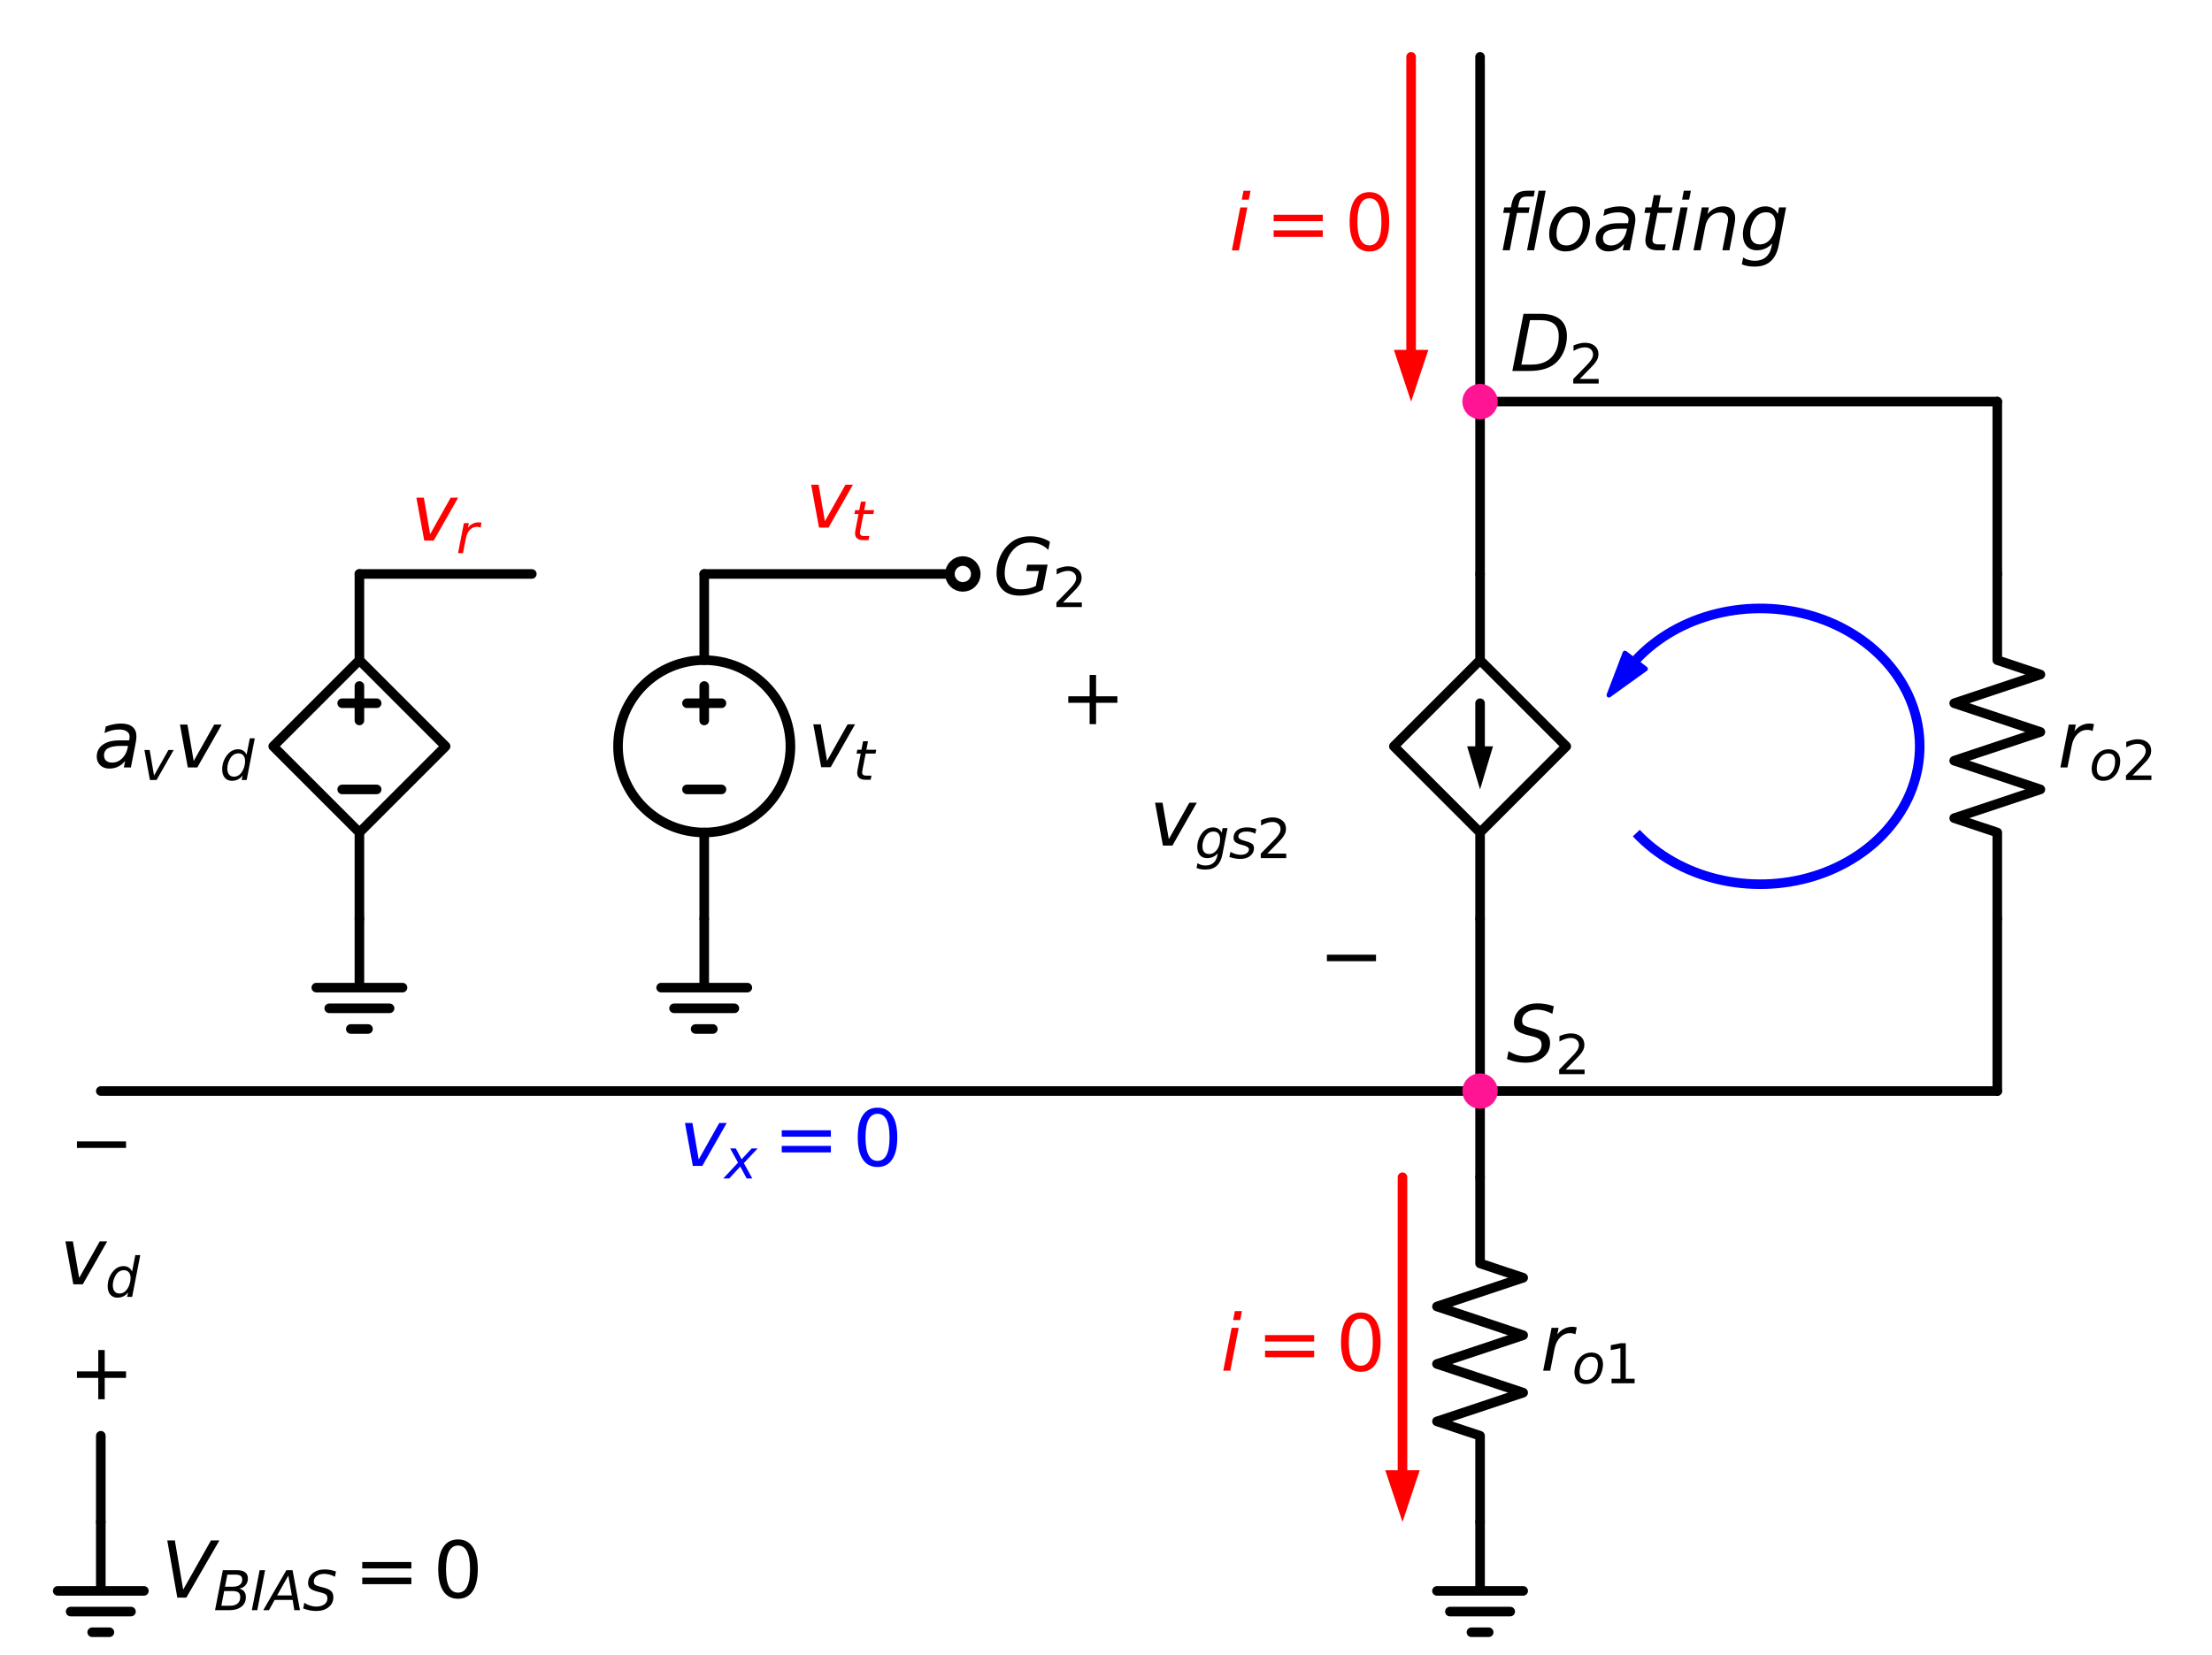 <?xml version="1.0" encoding="utf-8" standalone="no"?>
<!DOCTYPE svg PUBLIC "-//W3C//DTD SVG 1.1//EN"
  "http://www.w3.org/Graphics/SVG/1.1/DTD/svg11.dtd">
<svg xmlns:xlink="http://www.w3.org/1999/xlink" width="461.88pt" height="345.6pt" viewBox="0 0 461.88 345.6" xmlns="http://www.w3.org/2000/svg" version="1.1">
 <defs>
  <style type="text/css">*{stroke-linejoin: round; stroke-linecap: butt}</style>
 </defs>
 <g id="figure_1">
  <g id="patch_1">
   <path d="M 0 345.6 
L 461.88 345.6 
L 461.88 0 
L 0 0 
z
" style="fill: #ffffff"/>
  </g>
  <g id="axes_1">
   <g id="patch_2">
    <path d="M 147.048 173.88 
C 151.822 173.88 156.4 171.983 159.776 168.608 
C 163.151 165.232 165.048 160.654 165.048 155.88 
C 165.048 151.106 163.151 146.528 159.776 143.152 
C 156.4 139.777 151.822 137.88 147.048 137.88 
C 142.274 137.88 137.696 139.777 134.32 143.152 
C 130.945 146.528 129.048 151.106 129.048 155.88 
C 129.048 160.654 130.945 165.232 134.32 168.608 
C 137.696 171.983 142.274 173.88 147.048 173.88 
L 147.048 173.88 
z
" clip-path="url(#p4ac880e560)" style="fill: none; stroke: #000000; stroke-width: 2; stroke-linejoin: miter"/>
   </g>
   <g id="patch_3">
    <path d="M 341.667 174.002 
C 343.82 176.302 346.37 178.301 349.227 179.929 
C 352.084 181.557 355.214 182.795 358.507 183.598 
C 361.799 184.402 365.216 184.761 368.635 184.665 
C 372.055 184.568 375.437 184.016 378.662 183.029 
C 381.887 182.041 384.917 180.629 387.645 178.844 
C 390.373 177.058 392.767 174.919 394.742 172.502 
C 396.716 170.086 398.249 167.421 399.285 164.601 
C 400.321 161.78 400.848 158.839 400.848 155.88 
C 400.848 152.921 400.321 149.98 399.285 147.159 
C 398.249 144.339 396.716 141.674 394.742 139.258 
C 392.767 136.841 390.373 134.702 387.645 132.917 
C 384.917 131.131 381.887 129.719 378.662 128.731 
C 375.437 127.744 372.055 127.192 368.635 127.095 
C 365.216 126.999 361.799 127.358 358.507 128.162 
C 355.214 128.965 352.084 130.203 349.227 131.831 
C 346.37 133.459 343.82 135.458 341.667 137.758 
" clip-path="url(#p4ac880e560)" style="fill: none; stroke: #0000ff; stroke-width: 2; stroke-linejoin: miter"/>
   </g>
   <g id="patch_4">
    <path d="M 335.958 145.19 
L 339.299 136.408 
L 341.426 138.042 
L 341.653 137.747 
L 341.681 137.769 
L 341.455 138.064 
L 343.582 139.698 
z
" clip-path="url(#p4ac880e560)" style="fill: #0000ff; stroke: #0000ff; stroke-linejoin: miter"/>
   </g>
   <g id="line2d_1">
    <path d="M 147.048 119.88 
L 147.048 137.88 
L 147.048 137.88 
M 147.048 173.88 
L 147.048 173.88 
L 147.048 191.88 
" clip-path="url(#p4ac880e560)" style="fill: none; stroke: #000000; stroke-width: 2; stroke-linecap: round"/>
   </g>
   <g id="line2d_2">
    <path d="M 150.648 164.88 
L 143.448 164.88 
" clip-path="url(#p4ac880e560)" style="fill: none; stroke: #000000; stroke-width: 2; stroke-linecap: round"/>
   </g>
   <g id="line2d_3">
    <path d="M 147.048 143.28 
L 147.048 150.48 
" clip-path="url(#p4ac880e560)" style="fill: none; stroke: #000000; stroke-width: 2; stroke-linecap: round"/>
   </g>
   <g id="line2d_4">
    <path d="M 150.648 146.88 
L 143.448 146.88 
" clip-path="url(#p4ac880e560)" style="fill: none; stroke: #000000; stroke-width: 2; stroke-linecap: round"/>
   </g>
   <g id="line2d_5">
    <path d="M 147.048 191.88 
L 147.048 206.28 
L 138.048 206.28 
L 156.048 206.28 
M 140.748 210.6 
L 153.348 210.6 
M 145.248 214.92 
L 148.848 214.92 
" clip-path="url(#p4ac880e560)" style="fill: none; stroke: #000000; stroke-width: 2; stroke-linecap: round"/>
   </g>
   <g id="line2d_6">
    <path d="M 75.048 191.88 
L 75.048 206.28 
L 66.048 206.28 
L 84.048 206.28 
M 68.748 210.6 
L 81.348 210.6 
M 73.248 214.92 
L 76.848 214.92 
" clip-path="url(#p4ac880e560)" style="fill: none; stroke: #000000; stroke-width: 2; stroke-linecap: round"/>
   </g>
   <g id="line2d_7">
    <path d="M 75.048 191.88 
L 75.048 173.88 
L 57.048 155.88 
L 75.048 137.88 
L 93.048 155.88 
L 75.048 173.88 
M 75.048 137.88 
L 75.048 119.88 
" clip-path="url(#p4ac880e560)" style="fill: none; stroke: #000000; stroke-width: 2; stroke-linecap: round"/>
   </g>
   <g id="line2d_8">
    <path d="M 78.648 164.88 
L 71.448 164.88 
" clip-path="url(#p4ac880e560)" style="fill: none; stroke: #000000; stroke-width: 2; stroke-linecap: round"/>
   </g>
   <g id="line2d_9">
    <path d="M 75.048 150.48 
L 75.048 143.28 
" clip-path="url(#p4ac880e560)" style="fill: none; stroke: #000000; stroke-width: 2; stroke-linecap: round"/>
   </g>
   <g id="line2d_10">
    <path d="M 78.648 146.88 
L 71.448 146.88 
" clip-path="url(#p4ac880e560)" style="fill: none; stroke: #000000; stroke-width: 2; stroke-linecap: round"/>
   </g>
   <g id="line2d_11">
    <path d="M 75.048 119.88 
L 93.048 119.88 
L 111.048 119.88 
" clip-path="url(#p4ac880e560)" style="fill: none; stroke: #000000; stroke-width: 2; stroke-linecap: round"/>
   </g>
   <g id="line2d_12">
    <path d="M 147.048 119.88 
L 174.048 119.88 
L 201.048 119.88 
" clip-path="url(#p4ac880e560)" style="fill: none; stroke: #000000; stroke-width: 2; stroke-linecap: round"/>
   </g>
   <g id="line2d_13">
    <path d="M 309.048 119.88 
L 309.048 137.88 
L 327.048 155.88 
L 309.048 173.88 
L 291.048 155.88 
L 309.048 137.88 
M 309.048 173.88 
L 309.048 191.88 
" clip-path="url(#p4ac880e560)" style="fill: none; stroke: #000000; stroke-width: 2; stroke-linecap: round"/>
   </g>
   <g id="line2d_14">
    <path d="M 309.048 146.88 
L 309.048 155.88 
" clip-path="url(#p4ac880e560)" style="fill: none; stroke: #000000; stroke-width: 2; stroke-linecap: round"/>
   </g>
   <g id="patch_5">
    <path d="M 311.748 155.88 
L 309.048 164.88 
L 306.348 155.88 
z
" clip-path="url(#p4ac880e560)"/>
   </g>
   <g id="line2d_15">
    <path d="M 309.048 191.88 
L 309.048 209.88 
L 309.048 227.88 
" clip-path="url(#p4ac880e560)" style="fill: none; stroke: #000000; stroke-width: 2; stroke-linecap: round"/>
   </g>
   <g id="line2d_16">
    <path d="M 309.048 227.88 
L 363.048 227.88 
L 417.048 227.88 
" clip-path="url(#p4ac880e560)" style="fill: none; stroke: #000000; stroke-width: 2; stroke-linecap: round"/>
   </g>
   <g id="line2d_17">
    <path d="M 417.048 227.88 
L 417.048 209.88 
L 417.048 191.88 
" clip-path="url(#p4ac880e560)" style="fill: none; stroke: #000000; stroke-width: 2; stroke-linecap: round"/>
   </g>
   <g id="line2d_18">
    <path d="M 417.048 191.88 
L 417.048 173.88 
L 408.048 170.88 
L 426.048 164.88 
L 408.048 158.88 
L 426.048 152.88 
L 408.048 146.88 
L 426.048 140.88 
L 417.048 137.88 
L 417.048 119.88 
" clip-path="url(#p4ac880e560)" style="fill: none; stroke: #000000; stroke-width: 2; stroke-linecap: round"/>
   </g>
   <g id="line2d_19">
    <path d="M 417.048 119.88 
L 417.048 101.88 
L 417.048 83.88 
" clip-path="url(#p4ac880e560)" style="fill: none; stroke: #000000; stroke-width: 2; stroke-linecap: round"/>
   </g>
   <g id="line2d_20">
    <path d="M 417.048 83.88 
L 363.048 83.88 
L 309.048 83.88 
" clip-path="url(#p4ac880e560)" style="fill: none; stroke: #000000; stroke-width: 2; stroke-linecap: round"/>
   </g>
   <g id="line2d_21">
    <path d="M 309.048 83.88 
L 309.048 101.88 
L 309.048 119.88 
" clip-path="url(#p4ac880e560)" style="fill: none; stroke: #000000; stroke-width: 2; stroke-linecap: round"/>
   </g>
   <g id="line2d_22">
    <path d="M 309.048 227.88 
L 309.048 236.88 
L 309.048 245.88 
" clip-path="url(#p4ac880e560)" style="fill: none; stroke: #000000; stroke-width: 2; stroke-linecap: round"/>
   </g>
   <g id="line2d_23">
    <path d="M 309.048 245.88 
L 309.048 263.88 
L 318.048 266.88 
L 300.048 272.88 
L 318.048 278.88 
L 300.048 284.88 
L 318.048 290.88 
L 300.048 296.88 
L 309.048 299.88 
L 309.048 317.88 
" clip-path="url(#p4ac880e560)" style="fill: none; stroke: #000000; stroke-width: 2; stroke-linecap: round"/>
   </g>
   <g id="line2d_24">
    <path d="M 309.048 317.88 
L 309.048 332.28 
L 300.048 332.28 
L 318.048 332.28 
M 302.748 336.6 
L 315.348 336.6 
M 307.248 340.92 
L 310.848 340.92 
" clip-path="url(#p4ac880e560)" style="fill: none; stroke: #000000; stroke-width: 2; stroke-linecap: round"/>
   </g>
   <g id="line2d_25">
    <path d="M 292.848 245.88 
L 292.848 307.08 
" clip-path="url(#p4ac880e560)" style="fill: none; stroke: #ff0000; stroke-width: 2; stroke-linecap: round"/>
   </g>
   <g id="patch_6">
    <path d="M 296.448 307.08 
L 292.848 317.88 
L 289.248 307.08 
z
" clip-path="url(#p4ac880e560)" style="fill: #ff0000"/>
   </g>
   <g id="line2d_26">
    <path d="M 309.048 83.88 
L 309.048 47.88 
L 309.048 11.88 
" clip-path="url(#p4ac880e560)" style="fill: none; stroke: #000000; stroke-width: 2; stroke-linecap: round"/>
   </g>
   <g id="line2d_27">
    <path d="M 294.648 73.08 
L 294.648 11.88 
" clip-path="url(#p4ac880e560)" style="fill: none; stroke: #ff0000; stroke-width: 2; stroke-linecap: round"/>
   </g>
   <g id="patch_7">
    <path d="M 298.248 73.08 
L 294.648 83.88 
L 291.048 73.08 
z
" clip-path="url(#p4ac880e560)" style="fill: #ff0000"/>
   </g>
   <g id="line2d_28">
    <path d="M 309.048 227.88 
L 165.048 227.88 
L 21.048 227.88 
" clip-path="url(#p4ac880e560)" style="fill: none; stroke: #000000; stroke-width: 2; stroke-linecap: round"/>
   </g>
   <g id="line2d_29">
    <path d="M 21.048 299.88 
L 21.048 308.88 
L 21.048 317.88 
" clip-path="url(#p4ac880e560)" style="fill: none; stroke: #000000; stroke-width: 2; stroke-linecap: round"/>
   </g>
   <g id="line2d_30">
    <path d="M 21.048 317.88 
L 21.048 332.28 
L 12.048 332.28 
L 30.048 332.28 
M 14.748 336.6 
L 27.348 336.6 
M 19.248 340.92 
L 22.848 340.92 
" clip-path="url(#p4ac880e560)" style="fill: none; stroke: #000000; stroke-width: 2; stroke-linecap: round"/>
   </g>
   <g id="text_1">
    <!-- $v_t$ -->
    <g transform="translate(168.648 160.295) scale(0.16 -0.16)">
     <defs>
      <path id="DejaVuSans-Oblique-76" d="M 459 3500 
L 1069 3500 
L 1581 525 
L 3256 3500 
L 3866 3500 
L 1875 0 
L 1100 0 
L 459 3500 
z
" transform="scale(0.016)"/>
      <path id="DejaVuSans-Oblique-74" d="M 2706 3500 
L 2619 3053 
L 1472 3053 
L 1100 1153 
Q 1081 1047 1072 975 
Q 1063 903 1063 863 
Q 1063 663 1183 572 
Q 1303 481 1569 481 
L 2150 481 
L 2053 0 
L 1503 0 
Q 991 0 739 200 
Q 488 400 488 806 
Q 488 878 497 964 
Q 506 1050 525 1153 
L 897 3053 
L 409 3053 
L 500 3500 
L 978 3500 
L 1172 4494 
L 1747 4494 
L 1556 3500 
L 2706 3500 
z
" transform="scale(0.016)"/>
     </defs>
     <use xlink:href="#DejaVuSans-Oblique-76" transform="translate(0 0.312)"/>
     <use xlink:href="#DejaVuSans-Oblique-74" transform="translate(59.18 -16.094) scale(0.7)"/>
    </g>
   </g>
   <g id="text_2">
    <!-- $a_v v_d$ -->
    <g transform="translate(19.528 160.295) scale(0.16 -0.16)">
     <defs>
      <path id="DejaVuSans-Oblique-61" d="M 3438 1997 
L 3047 0 
L 2472 0 
L 2578 531 
Q 2325 219 2001 64 
Q 1678 -91 1281 -91 
Q 834 -91 548 182 
Q 263 456 263 884 
Q 263 1497 752 1853 
Q 1241 2209 2100 2209 
L 2900 2209 
L 2931 2363 
Q 2938 2388 2941 2417 
Q 2944 2447 2944 2509 
Q 2944 2788 2717 2942 
Q 2491 3097 2081 3097 
Q 1800 3097 1504 3025 
Q 1209 2953 897 2809 
L 997 3341 
Q 1322 3463 1633 3523 
Q 1944 3584 2234 3584 
Q 2853 3584 3176 3315 
Q 3500 3047 3500 2534 
Q 3500 2431 3484 2292 
Q 3469 2153 3438 1997 
z
M 2816 1759 
L 2241 1759 
Q 1534 1759 1195 1570 
Q 856 1381 856 984 
Q 856 709 1029 553 
Q 1203 397 1509 397 
Q 1978 397 2328 733 
Q 2678 1069 2791 1631 
L 2816 1759 
z
" transform="scale(0.016)"/>
      <path id="DejaVuSans-Oblique-64" d="M 2675 525 
Q 2444 222 2128 65 
Q 1813 -91 1428 -91 
Q 903 -91 598 267 
Q 294 625 294 1247 
Q 294 1766 478 2236 
Q 663 2706 1013 3078 
Q 1244 3325 1534 3454 
Q 1825 3584 2144 3584 
Q 2481 3584 2739 3421 
Q 2997 3259 3138 2956 
L 3513 4863 
L 4091 4863 
L 3144 0 
L 2566 0 
L 2675 525 
z
M 891 1350 
Q 891 897 1095 644 
Q 1300 391 1663 391 
Q 1931 391 2161 520 
Q 2391 650 2566 903 
Q 2750 1166 2856 1509 
Q 2963 1853 2963 2188 
Q 2963 2622 2758 2865 
Q 2553 3109 2194 3109 
Q 1922 3109 1687 2981 
Q 1453 2853 1288 2613 
Q 1106 2353 998 2009 
Q 891 1666 891 1350 
z
" transform="scale(0.016)"/>
     </defs>
     <use xlink:href="#DejaVuSans-Oblique-61"/>
     <use xlink:href="#DejaVuSans-Oblique-76" transform="translate(61.279 -16.406) scale(0.7)"/>
     <use xlink:href="#DejaVuSans-Oblique-76" transform="translate(105.439 0)"/>
     <use xlink:href="#DejaVuSans-Oblique-64" transform="translate(164.619 -16.406) scale(0.7)"/>
    </g>
   </g>
   <g id="text_3">
    <!-- $v_r$ -->
    <g style="fill: #ff0000" transform="translate(85.768 112.953) scale(0.16 -0.16)">
     <defs>
      <path id="DejaVuSans-Oblique-72" d="M 2853 2969 
Q 2766 3016 2653 3041 
Q 2541 3066 2413 3066 
Q 1953 3066 1609 2717 
Q 1266 2369 1153 1784 
L 800 0 
L 225 0 
L 909 3500 
L 1484 3500 
L 1375 2956 
Q 1603 3259 1920 3421 
Q 2238 3584 2597 3584 
Q 2691 3584 2781 3573 
Q 2872 3563 2963 3538 
L 2853 2969 
z
" transform="scale(0.016)"/>
     </defs>
     <use xlink:href="#DejaVuSans-Oblique-76" transform="translate(0 0.312)"/>
     <use xlink:href="#DejaVuSans-Oblique-72" transform="translate(59.18 -16.094) scale(0.7)"/>
    </g>
   </g>
   <g id="patch_8">
    <path d="M 201.048 122.58 
C 201.764 122.58 202.451 122.296 202.957 121.789 
C 203.464 121.283 203.748 120.596 203.748 119.88 
C 203.748 119.164 203.464 118.477 202.957 117.971 
C 202.451 117.464 201.764 117.18 201.048 117.18 
C 200.332 117.18 199.645 117.464 199.139 117.971 
C 198.632 118.477 198.348 119.164 198.348 119.88 
C 198.348 120.596 198.632 121.283 199.139 121.789 
C 199.645 122.296 200.332 122.58 201.048 122.58 
z
" clip-path="url(#p4ac880e560)" style="fill: #ffffff; stroke: #000000; stroke-width: 2; stroke-linejoin: miter"/>
   </g>
   <g id="text_4">
    <!-- $v_t$ -->
    <g style="fill: #ff0000" transform="translate(168.198 110.252) scale(0.16 -0.16)">
     <use xlink:href="#DejaVuSans-Oblique-76" transform="translate(0 0.312)"/>
     <use xlink:href="#DejaVuSans-Oblique-74" transform="translate(59.18 -16.094) scale(0.7)"/>
    </g>
   </g>
   <g id="text_5">
    <!-- $G_2$ -->
    <g transform="translate(207.348 124.295) scale(0.16 -0.16)">
     <defs>
      <path id="DejaVuSans-Oblique-47" d="M 3494 697 
L 3738 1919 
L 2700 1919 
L 2797 2438 
L 4453 2438 
L 4050 384 
Q 3634 156 3143 32 
Q 2653 -91 2156 -91 
Q 1278 -91 783 396 
Q 288 884 288 1753 
Q 288 2475 589 3126 
Q 891 3778 1422 4213 
Q 1756 4484 2153 4617 
Q 2550 4750 3034 4750 
Q 3472 4750 3873 4639 
Q 4275 4528 4641 4306 
L 4513 3634 
Q 4231 3928 3853 4083 
Q 3475 4238 3047 4238 
Q 2550 4238 2172 4048 
Q 1794 3859 1497 3463 
Q 1244 3125 1098 2667 
Q 953 2209 953 1734 
Q 953 1081 1287 751 
Q 1622 422 2284 422 
Q 2616 422 2925 492 
Q 3234 563 3494 697 
z
" transform="scale(0.016)"/>
      <path id="DejaVuSans-32" d="M 1228 531 
L 3431 531 
L 3431 0 
L 469 0 
L 469 531 
Q 828 903 1448 1529 
Q 2069 2156 2228 2338 
Q 2531 2678 2651 2914 
Q 2772 3150 2772 3378 
Q 2772 3750 2511 3984 
Q 2250 4219 1831 4219 
Q 1534 4219 1204 4116 
Q 875 4013 500 3803 
L 500 4441 
Q 881 4594 1212 4672 
Q 1544 4750 1819 4750 
Q 2544 4750 2975 4387 
Q 3406 4025 3406 3419 
Q 3406 3131 3298 2873 
Q 3191 2616 2906 2266 
Q 2828 2175 2409 1742 
Q 1991 1309 1228 531 
z
" transform="scale(0.016)"/>
     </defs>
     <use xlink:href="#DejaVuSans-Oblique-47" transform="translate(0 0.781)"/>
     <use xlink:href="#DejaVuSans-32" transform="translate(77.49 -15.625) scale(0.7)"/>
    </g>
   </g>
   <g id="text_6">
    <!-- $r_{o2}$ -->
    <g transform="translate(429.648 160.295) scale(0.16 -0.16)">
     <defs>
      <path id="DejaVuSans-Oblique-6f" d="M 1625 -91 
Q 1009 -91 651 289 
Q 294 669 294 1325 
Q 294 1706 417 2101 
Q 541 2497 738 2766 
Q 1047 3184 1428 3384 
Q 1809 3584 2291 3584 
Q 2888 3584 3255 3212 
Q 3622 2841 3622 2241 
Q 3622 1825 3500 1412 
Q 3378 1000 3181 728 
Q 2875 309 2494 109 
Q 2113 -91 1625 -91 
z
M 891 1344 
Q 891 869 1089 633 
Q 1288 397 1691 397 
Q 2269 397 2648 901 
Q 3028 1406 3028 2181 
Q 3028 2634 2825 2865 
Q 2622 3097 2228 3097 
Q 1903 3097 1650 2945 
Q 1397 2794 1197 2484 
Q 1050 2253 970 1956 
Q 891 1659 891 1344 
z
" transform="scale(0.016)"/>
     </defs>
     <use xlink:href="#DejaVuSans-Oblique-72"/>
     <use xlink:href="#DejaVuSans-Oblique-6f" transform="translate(41.113 -16.406) scale(0.7)"/>
     <use xlink:href="#DejaVuSans-32" transform="translate(83.94 -16.406) scale(0.7)"/>
    </g>
   </g>
   <g id="text_7">
    <!--   -->
    <g transform="translate(365.005 160.295) scale(0.16 -0.16)">
     <defs>
      <path id="DejaVuSans-20" transform="scale(0.016)"/>
     </defs>
     <use xlink:href="#DejaVuSans-20"/>
    </g>
   </g>
   <g id="text_8">
    <!-- $r_{o1}$ -->
    <g transform="translate(321.648 286.295) scale(0.16 -0.16)">
     <defs>
      <path id="DejaVuSans-31" d="M 794 531 
L 1825 531 
L 1825 4091 
L 703 3866 
L 703 4441 
L 1819 4666 
L 2450 4666 
L 2450 531 
L 3481 531 
L 3481 0 
L 794 0 
L 794 531 
z
" transform="scale(0.016)"/>
     </defs>
     <use xlink:href="#DejaVuSans-Oblique-72"/>
     <use xlink:href="#DejaVuSans-Oblique-6f" transform="translate(41.113 -16.406) scale(0.7)"/>
     <use xlink:href="#DejaVuSans-31" transform="translate(83.94 -16.406) scale(0.7)"/>
    </g>
   </g>
   <g id="text_9">
    <!-- $i=0$ -->
    <g style="fill: #ff0000" transform="translate(254.848 286.295) scale(0.16 -0.16)">
     <defs>
      <path id="DejaVuSans-Oblique-69" d="M 1172 4863 
L 1747 4863 
L 1606 4134 
L 1031 4134 
L 1172 4863 
z
M 909 3500 
L 1484 3500 
L 800 0 
L 225 0 
L 909 3500 
z
" transform="scale(0.016)"/>
      <path id="DejaVuSans-3d" d="M 678 2906 
L 4684 2906 
L 4684 2381 
L 678 2381 
L 678 2906 
z
M 678 1631 
L 4684 1631 
L 4684 1100 
L 678 1100 
L 678 1631 
z
" transform="scale(0.016)"/>
      <path id="DejaVuSans-30" d="M 2034 4250 
Q 1547 4250 1301 3770 
Q 1056 3291 1056 2328 
Q 1056 1369 1301 889 
Q 1547 409 2034 409 
Q 2525 409 2770 889 
Q 3016 1369 3016 2328 
Q 3016 3291 2770 3770 
Q 2525 4250 2034 4250 
z
M 2034 4750 
Q 2819 4750 3233 4129 
Q 3647 3509 3647 2328 
Q 3647 1150 3233 529 
Q 2819 -91 2034 -91 
Q 1250 -91 836 529 
Q 422 1150 422 2328 
Q 422 3509 836 4129 
Q 1250 4750 2034 4750 
z
" transform="scale(0.016)"/>
     </defs>
     <use xlink:href="#DejaVuSans-Oblique-69" transform="translate(0 0.016)"/>
     <use xlink:href="#DejaVuSans-3d" transform="translate(47.266 0.016)"/>
     <use xlink:href="#DejaVuSans-30" transform="translate(150.537 0.016)"/>
    </g>
   </g>
   <g id="text_10">
    <!-- $floating$ -->
    <g transform="translate(312.648 52.28) scale(0.16 -0.16)">
     <defs>
      <path id="DejaVuSans-Oblique-66" d="M 3059 4863 
L 2969 4384 
L 2419 4384 
Q 2106 4384 1964 4261 
Q 1822 4138 1753 3809 
L 1691 3500 
L 2638 3500 
L 2553 3053 
L 1606 3053 
L 1013 0 
L 434 0 
L 1031 3053 
L 481 3053 
L 563 3500 
L 1113 3500 
L 1159 3744 
Q 1278 4363 1576 4613 
Q 1875 4863 2516 4863 
L 3059 4863 
z
" transform="scale(0.016)"/>
      <path id="DejaVuSans-Oblique-6c" d="M 1172 4863 
L 1747 4863 
L 800 0 
L 225 0 
L 1172 4863 
z
" transform="scale(0.016)"/>
      <path id="DejaVuSans-Oblique-6e" d="M 3566 2113 
L 3156 0 
L 2578 0 
L 2988 2091 
Q 3016 2238 3031 2350 
Q 3047 2463 3047 2528 
Q 3047 2791 2881 2937 
Q 2716 3084 2419 3084 
Q 1956 3084 1622 2776 
Q 1288 2469 1184 1941 
L 800 0 
L 225 0 
L 903 3500 
L 1478 3500 
L 1363 2950 
Q 1603 3253 1940 3418 
Q 2278 3584 2650 3584 
Q 3113 3584 3367 3334 
Q 3622 3084 3622 2631 
Q 3622 2519 3608 2391 
Q 3594 2263 3566 2113 
z
" transform="scale(0.016)"/>
      <path id="DejaVuSans-Oblique-67" d="M 3816 3500 
L 3219 434 
Q 3047 -456 2561 -893 
Q 2075 -1331 1253 -1331 
Q 950 -1331 690 -1286 
Q 431 -1241 206 -1147 
L 313 -588 
Q 525 -725 762 -790 
Q 1000 -856 1269 -856 
Q 1816 -856 2167 -557 
Q 2519 -259 2631 300 
L 2681 563 
Q 2441 288 2122 144 
Q 1803 0 1434 0 
Q 903 0 598 351 
Q 294 703 294 1319 
Q 294 1803 478 2267 
Q 663 2731 997 3091 
Q 1219 3328 1514 3456 
Q 1809 3584 2131 3584 
Q 2484 3584 2746 3420 
Q 3009 3256 3138 2956 
L 3238 3500 
L 3816 3500 
z
M 2950 2216 
Q 2950 2641 2750 2872 
Q 2550 3103 2181 3103 
Q 1953 3103 1747 3012 
Q 1541 2922 1394 2759 
Q 1156 2491 1023 2127 
Q 891 1763 891 1375 
Q 891 944 1092 712 
Q 1294 481 1672 481 
Q 2219 481 2584 976 
Q 2950 1472 2950 2216 
z
" transform="scale(0.016)"/>
     </defs>
     <use xlink:href="#DejaVuSans-Oblique-66" transform="translate(0 0.016)"/>
     <use xlink:href="#DejaVuSans-Oblique-6c" transform="translate(35.205 0.016)"/>
     <use xlink:href="#DejaVuSans-Oblique-6f" transform="translate(62.988 0.016)"/>
     <use xlink:href="#DejaVuSans-Oblique-61" transform="translate(124.17 0.016)"/>
     <use xlink:href="#DejaVuSans-Oblique-74" transform="translate(185.449 0.016)"/>
     <use xlink:href="#DejaVuSans-Oblique-69" transform="translate(224.658 0.016)"/>
     <use xlink:href="#DejaVuSans-Oblique-6e" transform="translate(252.441 0.016)"/>
     <use xlink:href="#DejaVuSans-Oblique-67" transform="translate(315.82 0.016)"/>
    </g>
   </g>
   <g id="text_11">
    <!-- $i=0$ -->
    <g style="fill: #ff0000" transform="translate(256.648 52.295) scale(0.16 -0.16)">
     <use xlink:href="#DejaVuSans-Oblique-69" transform="translate(0 0.016)"/>
     <use xlink:href="#DejaVuSans-3d" transform="translate(47.266 0.016)"/>
     <use xlink:href="#DejaVuSans-30" transform="translate(150.537 0.016)"/>
    </g>
   </g>
   <g id="text_12">
    <!-- $v_x=0$ -->
    <g style="fill: #0000ff" transform="translate(141.848 243.637) scale(0.16 -0.16)">
     <defs>
      <path id="DejaVuSans-Oblique-78" d="M 3841 3500 
L 2234 1784 
L 3219 0 
L 2559 0 
L 1819 1388 
L 531 0 
L -166 0 
L 1556 1844 
L 641 3500 
L 1300 3500 
L 1972 2234 
L 3144 3500 
L 3841 3500 
z
" transform="scale(0.016)"/>
     </defs>
     <use xlink:href="#DejaVuSans-Oblique-76" transform="translate(0 0.781)"/>
     <use xlink:href="#DejaVuSans-Oblique-78" transform="translate(59.18 -15.625) scale(0.7)"/>
     <use xlink:href="#DejaVuSans-3d" transform="translate(122.822 0.781)"/>
     <use xlink:href="#DejaVuSans-30" transform="translate(226.094 0.781)"/>
    </g>
   </g>
   <g id="text_13">
    <!-- $-$ -->
    <g transform="translate(14.328 244.295) scale(0.16 -0.16)">
     <defs>
      <path id="DejaVuSans-2212" d="M 678 2272 
L 4684 2272 
L 4684 1741 
L 678 1741 
L 678 2272 
z
" transform="scale(0.016)"/>
     </defs>
     <use xlink:href="#DejaVuSans-2212" transform="translate(0 0.5)"/>
    </g>
   </g>
   <g id="text_14">
    <!--   -->
    <g transform="translate(18.506 256.295) scale(0.16 -0.16)">
     <use xlink:href="#DejaVuSans-20"/>
    </g>
   </g>
   <g id="text_15">
    <!-- $v_{d}$ -->
    <g transform="translate(12.488 268.295) scale(0.16 -0.16)">
     <use xlink:href="#DejaVuSans-Oblique-76" transform="translate(0 0.312)"/>
     <use xlink:href="#DejaVuSans-Oblique-64" transform="translate(59.18 -16.094) scale(0.7)"/>
    </g>
   </g>
   <g id="text_16">
    <!--   -->
    <g transform="translate(18.506 280.295) scale(0.16 -0.16)">
     <use xlink:href="#DejaVuSans-20"/>
    </g>
   </g>
   <g id="text_17">
    <!-- $+$ -->
    <g transform="translate(14.328 292.295) scale(0.16 -0.16)">
     <defs>
      <path id="DejaVuSans-2b" d="M 2944 4013 
L 2944 2272 
L 4684 2272 
L 4684 1741 
L 2944 1741 
L 2944 0 
L 2419 0 
L 2419 1741 
L 678 1741 
L 678 2272 
L 2419 2272 
L 2419 4013 
L 2944 4013 
z
" transform="scale(0.016)"/>
     </defs>
     <use xlink:href="#DejaVuSans-2b" transform="translate(0 0.297)"/>
    </g>
   </g>
   <g id="text_18">
    <!-- $V_{BIAS}=0$ -->
    <g transform="translate(33.648 333.815) scale(0.16 -0.16)">
     <defs>
      <path id="DejaVuSans-Oblique-56" d="M 1319 0 
L 500 4666 
L 1119 4666 
L 1797 653 
L 4063 4666 
L 4750 4666 
L 2053 0 
L 1319 0 
z
" transform="scale(0.016)"/>
      <path id="DejaVuSans-Oblique-42" d="M 1081 4666 
L 2694 4666 
Q 3350 4666 3675 4422 
Q 4000 4178 4000 3688 
Q 4000 3238 3720 2911 
Q 3441 2584 2988 2516 
Q 3375 2428 3569 2181 
Q 3763 1934 3763 1522 
Q 3763 819 3242 409 
Q 2722 0 1819 0 
L 172 0 
L 1081 4666 
z
M 1234 2228 
L 903 519 
L 1919 519 
Q 2491 519 2800 781 
Q 3109 1044 3109 1522 
Q 3109 1891 2904 2059 
Q 2700 2228 2247 2228 
L 1234 2228 
z
M 1606 4147 
L 1331 2741 
L 2272 2741 
Q 2775 2741 3058 2959 
Q 3341 3178 3341 3566 
Q 3341 3869 3150 4008 
Q 2959 4147 2541 4147 
L 1606 4147 
z
" transform="scale(0.016)"/>
      <path id="DejaVuSans-Oblique-49" d="M 1081 4666 
L 1716 4666 
L 806 0 
L 172 0 
L 1081 4666 
z
" transform="scale(0.016)"/>
      <path id="DejaVuSans-Oblique-41" d="M 2356 4666 
L 3072 4666 
L 3938 0 
L 3278 0 
L 3084 1197 
L 984 1197 
L 325 0 
L -341 0 
L 2356 4666 
z
M 2584 4044 
L 1275 1722 
L 2988 1722 
L 2584 4044 
z
" transform="scale(0.016)"/>
      <path id="DejaVuSans-Oblique-53" d="M 3859 4513 
L 3738 3897 
Q 3422 4066 3111 4152 
Q 2800 4238 2509 4238 
Q 1944 4238 1609 3991 
Q 1275 3744 1275 3334 
Q 1275 3109 1398 2989 
Q 1522 2869 2034 2731 
L 2413 2638 
Q 3053 2472 3303 2217 
Q 3553 1963 3553 1503 
Q 3553 797 2998 353 
Q 2444 -91 1538 -91 
Q 1166 -91 791 -17 
Q 416 56 38 206 
L 166 856 
Q 513 641 861 531 
Q 1209 422 1556 422 
Q 2147 422 2503 684 
Q 2859 947 2859 1369 
Q 2859 1650 2717 1795 
Q 2575 1941 2106 2059 
L 1728 2156 
Q 1081 2325 845 2545 
Q 609 2766 609 3163 
Q 609 3859 1145 4304 
Q 1681 4750 2541 4750 
Q 2875 4750 3203 4690 
Q 3531 4631 3859 4513 
z
" transform="scale(0.016)"/>
     </defs>
     <use xlink:href="#DejaVuSans-Oblique-56" transform="translate(0 0.781)"/>
     <use xlink:href="#DejaVuSans-Oblique-42" transform="translate(68.408 -15.625) scale(0.7)"/>
     <use xlink:href="#DejaVuSans-Oblique-49" transform="translate(116.431 -15.625) scale(0.7)"/>
     <use xlink:href="#DejaVuSans-Oblique-41" transform="translate(137.075 -15.625) scale(0.7)"/>
     <use xlink:href="#DejaVuSans-Oblique-53" transform="translate(184.961 -15.625) scale(0.7)"/>
     <use xlink:href="#DejaVuSans-3d" transform="translate(251.611 0.781)"/>
     <use xlink:href="#DejaVuSans-30" transform="translate(354.883 0.781)"/>
    </g>
   </g>
   <g id="text_19">
    <!-- $+$ -->
    <g transform="translate(221.328 151.295) scale(0.16 -0.16)">
     <use xlink:href="#DejaVuSans-2b" transform="translate(0 0.297)"/>
    </g>
   </g>
   <g id="text_20">
    <!-- $v_{gs2}$ -->
    <g transform="translate(240.008 176.662) scale(0.16 -0.16)">
     <defs>
      <path id="DejaVuSans-Oblique-73" d="M 3200 3397 
L 3091 2853 
Q 2863 2978 2609 3040 
Q 2356 3103 2088 3103 
Q 1634 3103 1373 2948 
Q 1113 2794 1113 2528 
Q 1113 2219 1719 2053 
Q 1766 2041 1788 2034 
L 1972 1978 
Q 2547 1819 2739 1644 
Q 2931 1469 2931 1166 
Q 2931 609 2489 259 
Q 2047 -91 1331 -91 
Q 1053 -91 747 -37 
Q 441 16 72 128 
L 184 722 
Q 500 559 806 475 
Q 1113 391 1394 391 
Q 1816 391 2080 572 
Q 2344 753 2344 1031 
Q 2344 1331 1650 1516 
L 1591 1531 
L 1394 1581 
Q 956 1697 753 1886 
Q 550 2075 550 2369 
Q 550 2928 970 3256 
Q 1391 3584 2113 3584 
Q 2397 3584 2667 3537 
Q 2938 3491 3200 3397 
z
" transform="scale(0.016)"/>
     </defs>
     <use xlink:href="#DejaVuSans-Oblique-76" transform="translate(0 0.312)"/>
     <use xlink:href="#DejaVuSans-Oblique-67" transform="translate(59.18 -16.094) scale(0.7)"/>
     <use xlink:href="#DejaVuSans-Oblique-73" transform="translate(103.613 -16.094) scale(0.7)"/>
     <use xlink:href="#DejaVuSans-32" transform="translate(140.083 -16.094) scale(0.7)"/>
    </g>
   </g>
   <g id="text_21">
    <!-- $-$ -->
    <g transform="translate(275.328 205.295) scale(0.16 -0.16)">
     <use xlink:href="#DejaVuSans-2212" transform="translate(0 0.5)"/>
    </g>
   </g>
   <g id="patch_9">
    <path d="M 309.048 86.58 
C 309.764 86.58 310.451 86.296 310.957 85.789 
C 311.464 85.283 311.748 84.596 311.748 83.88 
C 311.748 83.164 311.464 82.477 310.957 81.971 
C 310.451 81.464 309.764 81.18 309.048 81.18 
C 308.332 81.18 307.645 81.464 307.139 81.971 
C 306.632 82.477 306.348 83.164 306.348 83.88 
C 306.348 84.596 306.632 85.283 307.139 85.789 
C 307.645 86.296 308.332 86.58 309.048 86.58 
z
" clip-path="url(#p4ac880e560)" style="fill: #ff1493; stroke: #ff1493; stroke-width: 2; stroke-linejoin: miter"/>
   </g>
   <g id="text_22">
    <!-- $D_2$ -->
    <g transform="translate(315.348 77.495) scale(0.16 -0.16)">
     <defs>
      <path id="DejaVuSans-Oblique-44" d="M 1081 4666 
L 2438 4666 
Q 3519 4666 4070 4208 
Q 4622 3750 4622 2847 
Q 4622 2250 4412 1698 
Q 4203 1147 3834 769 
Q 3463 381 2891 190 
Q 2319 0 1538 0 
L 172 0 
L 1081 4666 
z
M 1613 4147 
L 909 519 
L 1734 519 
Q 2794 519 3375 1128 
Q 3956 1738 3956 2847 
Q 3956 3519 3581 3833 
Q 3206 4147 2406 4147 
L 1613 4147 
z
" transform="scale(0.016)"/>
     </defs>
     <use xlink:href="#DejaVuSans-Oblique-44" transform="translate(0 0.094)"/>
     <use xlink:href="#DejaVuSans-32" transform="translate(77.002 -16.312) scale(0.7)"/>
    </g>
   </g>
   <g id="patch_10">
    <path d="M 309.048 230.58 
C 309.764 230.58 310.451 230.296 310.957 229.789 
C 311.464 229.283 311.748 228.596 311.748 227.88 
C 311.748 227.164 311.464 226.477 310.957 225.971 
C 310.451 225.464 309.764 225.18 309.048 225.18 
C 308.332 225.18 307.645 225.464 307.139 225.971 
C 306.632 226.477 306.348 227.164 306.348 227.88 
C 306.348 228.596 306.632 229.283 307.139 229.789 
C 307.645 230.296 308.332 230.58 309.048 230.58 
z
" clip-path="url(#p4ac880e560)" style="fill: #ff1493; stroke: #ff1493; stroke-width: 2; stroke-linejoin: miter"/>
   </g>
   <g id="text_23">
    <!-- $S_2$ -->
    <g transform="translate(314.568 221.852) scale(0.16 -0.16)">
     <use xlink:href="#DejaVuSans-Oblique-53" transform="translate(0 0.781)"/>
     <use xlink:href="#DejaVuSans-32" transform="translate(63.477 -15.625) scale(0.7)"/>
    </g>
   </g>
  </g>
 </g>
 <defs>
  <clipPath id="p4ac880e560">
   <rect x="0" y="-0" width="461.88" height="345.6"/>
  </clipPath>
 </defs>
</svg>

